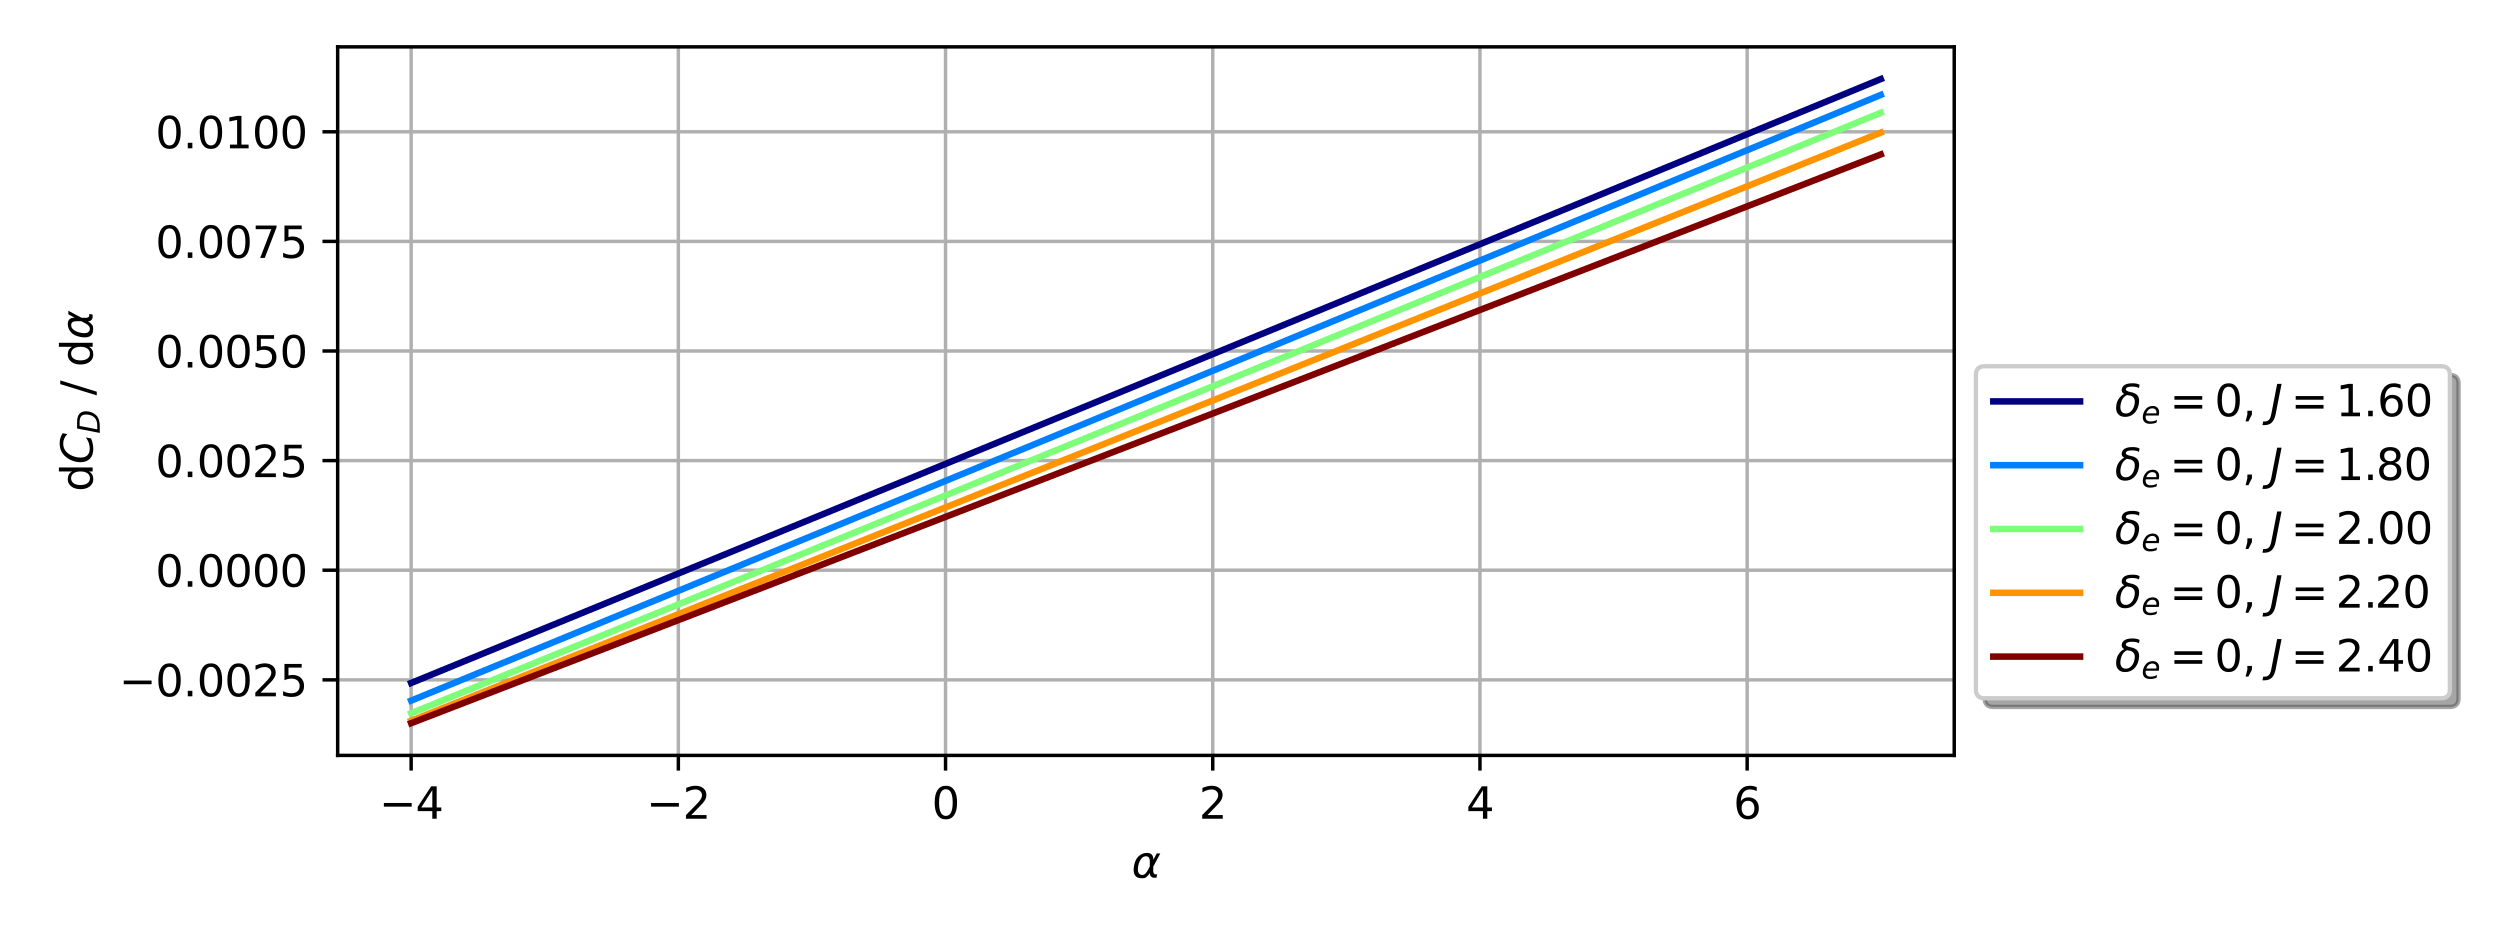 <?xml version="1.0" encoding="utf-8" standalone="no"?>
<!DOCTYPE svg PUBLIC "-//W3C//DTD SVG 1.1//EN"
  "http://www.w3.org/Graphics/SVG/1.1/DTD/svg11.dtd">
<svg xmlns:xlink="http://www.w3.org/1999/xlink" width="576pt" height="216pt" viewBox="0 0 576 216" xmlns="http://www.w3.org/2000/svg" version="1.1">
 <defs>
  <style type="text/css">*{stroke-linejoin: round; stroke-linecap: butt}</style>
 </defs>
 <g id="figure_1">
  <g id="patch_1">
   <path d="M 0 216 
L 576 216 
L 576 0 
L 0 0 
z
" style="fill: #ffffff"/>
  </g>
  <g id="axes_1">
   <g id="patch_2">
    <path d="M 77.798 174.04 
L 450.255 174.04 
L 450.255 10.8 
L 77.798 10.8 
z
" style="fill: #ffffff"/>
   </g>
   <g id="matplotlib.axis_1">
    <g id="xtick_1">
     <g id="line2d_1">
      <path d="M 94.728 174.04 
L 94.728 10.8 
" clip-path="url(#p44386fd0a1)" style="fill: none; stroke: #b0b0b0; stroke-width: 0.8; stroke-linecap: square"/>
     </g>
     <g id="line2d_2">
      <defs>
       <path id="m78a6abe1ad" d="M 0 0 
L 0 3.5 
" style="stroke: #000000; stroke-width: 0.8"/>
      </defs>
      <g>
       <use xlink:href="#m78a6abe1ad" x="94.728" y="174.04" style="stroke: #000000; stroke-width: 0.8"/>
      </g>
     </g>
     <g id="text_1">
      <!-- −4 -->
      <g transform="translate(87.357 188.638) scale(0.1 -0.1)">
       <defs>
        <path id="DejaVuSans-2212" d="M 678 2272 
L 4684 2272 
L 4684 1741 
L 678 1741 
L 678 2272 
z
" transform="scale(0.016)"/>
        <path id="DejaVuSans-34" d="M 2419 4116 
L 825 1625 
L 2419 1625 
L 2419 4116 
z
M 2253 4666 
L 3047 4666 
L 3047 1625 
L 3713 1625 
L 3713 1100 
L 3047 1100 
L 3047 0 
L 2419 0 
L 2419 1100 
L 313 1100 
L 313 1709 
L 2253 4666 
z
" transform="scale(0.016)"/>
       </defs>
       <use xlink:href="#DejaVuSans-2212"/>
       <use xlink:href="#DejaVuSans-34" x="83.789"/>
      </g>
     </g>
    </g>
    <g id="xtick_2">
     <g id="line2d_3">
      <path d="M 156.291 174.04 
L 156.291 10.8 
" clip-path="url(#p44386fd0a1)" style="fill: none; stroke: #b0b0b0; stroke-width: 0.8; stroke-linecap: square"/>
     </g>
     <g id="line2d_4">
      <g>
       <use xlink:href="#m78a6abe1ad" x="156.291" y="174.04" style="stroke: #000000; stroke-width: 0.8"/>
      </g>
     </g>
     <g id="text_2">
      <!-- −2 -->
      <g transform="translate(148.92 188.638) scale(0.1 -0.1)">
       <defs>
        <path id="DejaVuSans-32" d="M 1228 531 
L 3431 531 
L 3431 0 
L 469 0 
L 469 531 
Q 828 903 1448 1529 
Q 2069 2156 2228 2338 
Q 2531 2678 2651 2914 
Q 2772 3150 2772 3378 
Q 2772 3750 2511 3984 
Q 2250 4219 1831 4219 
Q 1534 4219 1204 4116 
Q 875 4013 500 3803 
L 500 4441 
Q 881 4594 1212 4672 
Q 1544 4750 1819 4750 
Q 2544 4750 2975 4387 
Q 3406 4025 3406 3419 
Q 3406 3131 3298 2873 
Q 3191 2616 2906 2266 
Q 2828 2175 2409 1742 
Q 1991 1309 1228 531 
z
" transform="scale(0.016)"/>
       </defs>
       <use xlink:href="#DejaVuSans-2212"/>
       <use xlink:href="#DejaVuSans-32" x="83.789"/>
      </g>
     </g>
    </g>
    <g id="xtick_3">
     <g id="line2d_5">
      <path d="M 217.854 174.04 
L 217.854 10.8 
" clip-path="url(#p44386fd0a1)" style="fill: none; stroke: #b0b0b0; stroke-width: 0.8; stroke-linecap: square"/>
     </g>
     <g id="line2d_6">
      <g>
       <use xlink:href="#m78a6abe1ad" x="217.854" y="174.04" style="stroke: #000000; stroke-width: 0.8"/>
      </g>
     </g>
     <g id="text_3">
      <!-- 0 -->
      <g transform="translate(214.673 188.638) scale(0.1 -0.1)">
       <defs>
        <path id="DejaVuSans-30" d="M 2034 4250 
Q 1547 4250 1301 3770 
Q 1056 3291 1056 2328 
Q 1056 1369 1301 889 
Q 1547 409 2034 409 
Q 2525 409 2770 889 
Q 3016 1369 3016 2328 
Q 3016 3291 2770 3770 
Q 2525 4250 2034 4250 
z
M 2034 4750 
Q 2819 4750 3233 4129 
Q 3647 3509 3647 2328 
Q 3647 1150 3233 529 
Q 2819 -91 2034 -91 
Q 1250 -91 836 529 
Q 422 1150 422 2328 
Q 422 3509 836 4129 
Q 1250 4750 2034 4750 
z
" transform="scale(0.016)"/>
       </defs>
       <use xlink:href="#DejaVuSans-30"/>
      </g>
     </g>
    </g>
    <g id="xtick_4">
     <g id="line2d_7">
      <path d="M 279.417 174.04 
L 279.417 10.8 
" clip-path="url(#p44386fd0a1)" style="fill: none; stroke: #b0b0b0; stroke-width: 0.8; stroke-linecap: square"/>
     </g>
     <g id="line2d_8">
      <g>
       <use xlink:href="#m78a6abe1ad" x="279.417" y="174.04" style="stroke: #000000; stroke-width: 0.8"/>
      </g>
     </g>
     <g id="text_4">
      <!-- 2 -->
      <g transform="translate(276.236 188.638) scale(0.1 -0.1)">
       <use xlink:href="#DejaVuSans-32"/>
      </g>
     </g>
    </g>
    <g id="xtick_5">
     <g id="line2d_9">
      <path d="M 340.981 174.04 
L 340.981 10.8 
" clip-path="url(#p44386fd0a1)" style="fill: none; stroke: #b0b0b0; stroke-width: 0.8; stroke-linecap: square"/>
     </g>
     <g id="line2d_10">
      <g>
       <use xlink:href="#m78a6abe1ad" x="340.981" y="174.04" style="stroke: #000000; stroke-width: 0.8"/>
      </g>
     </g>
     <g id="text_5">
      <!-- 4 -->
      <g transform="translate(337.799 188.638) scale(0.1 -0.1)">
       <use xlink:href="#DejaVuSans-34"/>
      </g>
     </g>
    </g>
    <g id="xtick_6">
     <g id="line2d_11">
      <path d="M 402.544 174.04 
L 402.544 10.8 
" clip-path="url(#p44386fd0a1)" style="fill: none; stroke: #b0b0b0; stroke-width: 0.8; stroke-linecap: square"/>
     </g>
     <g id="line2d_12">
      <g>
       <use xlink:href="#m78a6abe1ad" x="402.544" y="174.04" style="stroke: #000000; stroke-width: 0.8"/>
      </g>
     </g>
     <g id="text_6">
      <!-- 6 -->
      <g transform="translate(399.363 188.638) scale(0.1 -0.1)">
       <defs>
        <path id="DejaVuSans-36" d="M 2113 2584 
Q 1688 2584 1439 2293 
Q 1191 2003 1191 1497 
Q 1191 994 1439 701 
Q 1688 409 2113 409 
Q 2538 409 2786 701 
Q 3034 994 3034 1497 
Q 3034 2003 2786 2293 
Q 2538 2584 2113 2584 
z
M 3366 4563 
L 3366 3988 
Q 3128 4100 2886 4159 
Q 2644 4219 2406 4219 
Q 1781 4219 1451 3797 
Q 1122 3375 1075 2522 
Q 1259 2794 1537 2939 
Q 1816 3084 2150 3084 
Q 2853 3084 3261 2657 
Q 3669 2231 3669 1497 
Q 3669 778 3244 343 
Q 2819 -91 2113 -91 
Q 1303 -91 875 529 
Q 447 1150 447 2328 
Q 447 3434 972 4092 
Q 1497 4750 2381 4750 
Q 2619 4750 2861 4703 
Q 3103 4656 3366 4563 
z
" transform="scale(0.016)"/>
       </defs>
       <use xlink:href="#DejaVuSans-36"/>
      </g>
     </g>
    </g>
    <g id="text_7">
     <!-- $\alpha$ -->
     <g transform="translate(260.727 202.317) scale(0.1 -0.1)">
      <defs>
       <path id="DejaVuSans-Oblique-3b1" d="M 2619 1628 
L 2622 2350 
Q 2625 3088 2069 3091 
Q 1653 3094 1394 2747 
Q 1069 2319 959 1747 
Q 825 1059 994 731 
Q 1169 397 1547 397 
Q 1966 397 2319 1063 
L 2619 1628 
z
M 2166 3578 
Q 3141 3594 3128 2584 
Q 3128 2584 3616 3500 
L 4128 3500 
L 3119 1603 
L 3109 919 
Q 3109 766 3194 638 
Q 3291 488 3391 488 
L 3669 488 
L 3575 0 
L 3228 0 
Q 2934 0 2722 263 
Q 2622 394 2619 669 
Q 2416 334 2066 50 
Q 1900 -81 1453 -78 
Q 722 -72 456 397 
Q 184 884 353 1747 
Q 534 2675 1009 3097 
Q 1544 3569 2166 3578 
z
" transform="scale(0.016)"/>
      </defs>
      <use xlink:href="#DejaVuSans-Oblique-3b1" transform="translate(0 0.844)"/>
     </g>
    </g>
   </g>
   <g id="matplotlib.axis_2">
    <g id="ytick_1">
     <g id="line2d_13">
      <path d="M 77.798 156.634 
L 450.255 156.634 
" clip-path="url(#p44386fd0a1)" style="fill: none; stroke: #b0b0b0; stroke-width: 0.8; stroke-linecap: square"/>
     </g>
     <g id="line2d_14">
      <defs>
       <path id="mf0f7437d11" d="M 0 0 
L -3.5 0 
" style="stroke: #000000; stroke-width: 0.8"/>
      </defs>
      <g>
       <use xlink:href="#mf0f7437d11" x="77.798" y="156.634" style="stroke: #000000; stroke-width: 0.8"/>
      </g>
     </g>
     <g id="text_8">
      <!-- −0.0025 -->
      <g transform="translate(27.428 160.433) scale(0.1 -0.1)">
       <defs>
        <path id="DejaVuSans-2e" d="M 684 794 
L 1344 794 
L 1344 0 
L 684 0 
L 684 794 
z
" transform="scale(0.016)"/>
        <path id="DejaVuSans-35" d="M 691 4666 
L 3169 4666 
L 3169 4134 
L 1269 4134 
L 1269 2991 
Q 1406 3038 1543 3061 
Q 1681 3084 1819 3084 
Q 2600 3084 3056 2656 
Q 3513 2228 3513 1497 
Q 3513 744 3044 326 
Q 2575 -91 1722 -91 
Q 1428 -91 1123 -41 
Q 819 9 494 109 
L 494 744 
Q 775 591 1075 516 
Q 1375 441 1709 441 
Q 2250 441 2565 725 
Q 2881 1009 2881 1497 
Q 2881 1984 2565 2268 
Q 2250 2553 1709 2553 
Q 1456 2553 1204 2497 
Q 953 2441 691 2322 
L 691 4666 
z
" transform="scale(0.016)"/>
       </defs>
       <use xlink:href="#DejaVuSans-2212"/>
       <use xlink:href="#DejaVuSans-30" x="83.789"/>
       <use xlink:href="#DejaVuSans-2e" x="147.412"/>
       <use xlink:href="#DejaVuSans-30" x="179.199"/>
       <use xlink:href="#DejaVuSans-30" x="242.822"/>
       <use xlink:href="#DejaVuSans-32" x="306.445"/>
       <use xlink:href="#DejaVuSans-35" x="370.068"/>
      </g>
     </g>
    </g>
    <g id="ytick_2">
     <g id="line2d_15">
      <path d="M 77.798 131.381 
L 450.255 131.381 
" clip-path="url(#p44386fd0a1)" style="fill: none; stroke: #b0b0b0; stroke-width: 0.8; stroke-linecap: square"/>
     </g>
     <g id="line2d_16">
      <g>
       <use xlink:href="#mf0f7437d11" x="77.798" y="131.381" style="stroke: #000000; stroke-width: 0.8"/>
      </g>
     </g>
     <g id="text_9">
      <!-- 0.0000 -->
      <g transform="translate(35.807 135.18) scale(0.1 -0.1)">
       <use xlink:href="#DejaVuSans-30"/>
       <use xlink:href="#DejaVuSans-2e" x="63.623"/>
       <use xlink:href="#DejaVuSans-30" x="95.41"/>
       <use xlink:href="#DejaVuSans-30" x="159.033"/>
       <use xlink:href="#DejaVuSans-30" x="222.656"/>
       <use xlink:href="#DejaVuSans-30" x="286.279"/>
      </g>
     </g>
    </g>
    <g id="ytick_3">
     <g id="line2d_17">
      <path d="M 77.798 106.128 
L 450.255 106.128 
" clip-path="url(#p44386fd0a1)" style="fill: none; stroke: #b0b0b0; stroke-width: 0.8; stroke-linecap: square"/>
     </g>
     <g id="line2d_18">
      <g>
       <use xlink:href="#mf0f7437d11" x="77.798" y="106.128" style="stroke: #000000; stroke-width: 0.8"/>
      </g>
     </g>
     <g id="text_10">
      <!-- 0.0025 -->
      <g transform="translate(35.807 109.927) scale(0.1 -0.1)">
       <use xlink:href="#DejaVuSans-30"/>
       <use xlink:href="#DejaVuSans-2e" x="63.623"/>
       <use xlink:href="#DejaVuSans-30" x="95.41"/>
       <use xlink:href="#DejaVuSans-30" x="159.033"/>
       <use xlink:href="#DejaVuSans-32" x="222.656"/>
       <use xlink:href="#DejaVuSans-35" x="286.279"/>
      </g>
     </g>
    </g>
    <g id="ytick_4">
     <g id="line2d_19">
      <path d="M 77.798 80.875 
L 450.255 80.875 
" clip-path="url(#p44386fd0a1)" style="fill: none; stroke: #b0b0b0; stroke-width: 0.8; stroke-linecap: square"/>
     </g>
     <g id="line2d_20">
      <g>
       <use xlink:href="#mf0f7437d11" x="77.798" y="80.875" style="stroke: #000000; stroke-width: 0.8"/>
      </g>
     </g>
     <g id="text_11">
      <!-- 0.0050 -->
      <g transform="translate(35.807 84.674) scale(0.1 -0.1)">
       <use xlink:href="#DejaVuSans-30"/>
       <use xlink:href="#DejaVuSans-2e" x="63.623"/>
       <use xlink:href="#DejaVuSans-30" x="95.41"/>
       <use xlink:href="#DejaVuSans-30" x="159.033"/>
       <use xlink:href="#DejaVuSans-35" x="222.656"/>
       <use xlink:href="#DejaVuSans-30" x="286.279"/>
      </g>
     </g>
    </g>
    <g id="ytick_5">
     <g id="line2d_21">
      <path d="M 77.798 55.622 
L 450.255 55.622 
" clip-path="url(#p44386fd0a1)" style="fill: none; stroke: #b0b0b0; stroke-width: 0.8; stroke-linecap: square"/>
     </g>
     <g id="line2d_22">
      <g>
       <use xlink:href="#mf0f7437d11" x="77.798" y="55.622" style="stroke: #000000; stroke-width: 0.8"/>
      </g>
     </g>
     <g id="text_12">
      <!-- 0.0075 -->
      <g transform="translate(35.807 59.422) scale(0.1 -0.1)">
       <defs>
        <path id="DejaVuSans-37" d="M 525 4666 
L 3525 4666 
L 3525 4397 
L 1831 0 
L 1172 0 
L 2766 4134 
L 525 4134 
L 525 4666 
z
" transform="scale(0.016)"/>
       </defs>
       <use xlink:href="#DejaVuSans-30"/>
       <use xlink:href="#DejaVuSans-2e" x="63.623"/>
       <use xlink:href="#DejaVuSans-30" x="95.41"/>
       <use xlink:href="#DejaVuSans-30" x="159.033"/>
       <use xlink:href="#DejaVuSans-37" x="222.656"/>
       <use xlink:href="#DejaVuSans-35" x="286.279"/>
      </g>
     </g>
    </g>
    <g id="ytick_6">
     <g id="line2d_23">
      <path d="M 77.798 30.37 
L 450.255 30.37 
" clip-path="url(#p44386fd0a1)" style="fill: none; stroke: #b0b0b0; stroke-width: 0.8; stroke-linecap: square"/>
     </g>
     <g id="line2d_24">
      <g>
       <use xlink:href="#mf0f7437d11" x="77.798" y="30.37" style="stroke: #000000; stroke-width: 0.8"/>
      </g>
     </g>
     <g id="text_13">
      <!-- 0.0100 -->
      <g transform="translate(35.807 34.169) scale(0.1 -0.1)">
       <defs>
        <path id="DejaVuSans-31" d="M 794 531 
L 1825 531 
L 1825 4091 
L 703 3866 
L 703 4441 
L 1819 4666 
L 2450 4666 
L 2450 531 
L 3481 531 
L 3481 0 
L 794 0 
L 794 531 
z
" transform="scale(0.016)"/>
       </defs>
       <use xlink:href="#DejaVuSans-30"/>
       <use xlink:href="#DejaVuSans-2e" x="63.623"/>
       <use xlink:href="#DejaVuSans-30" x="95.41"/>
       <use xlink:href="#DejaVuSans-31" x="159.033"/>
       <use xlink:href="#DejaVuSans-30" x="222.656"/>
       <use xlink:href="#DejaVuSans-30" x="286.279"/>
      </g>
     </g>
    </g>
    <g id="text_14">
     <!-- d$C_D$ / d$\alpha$ -->
     <g transform="translate(21.348 113.27) rotate(-90) scale(0.1 -0.1)">
      <defs>
       <path id="DejaVuSans-64" d="M 2906 2969 
L 2906 4863 
L 3481 4863 
L 3481 0 
L 2906 0 
L 2906 525 
Q 2725 213 2448 61 
Q 2172 -91 1784 -91 
Q 1150 -91 751 415 
Q 353 922 353 1747 
Q 353 2572 751 3078 
Q 1150 3584 1784 3584 
Q 2172 3584 2448 3432 
Q 2725 3281 2906 2969 
z
M 947 1747 
Q 947 1113 1208 752 
Q 1469 391 1925 391 
Q 2381 391 2643 752 
Q 2906 1113 2906 1747 
Q 2906 2381 2643 2742 
Q 2381 3103 1925 3103 
Q 1469 3103 1208 2742 
Q 947 2381 947 1747 
z
" transform="scale(0.016)"/>
       <path id="DejaVuSans-Oblique-43" d="M 4447 4306 
L 4319 3641 
Q 4019 3944 3683 4091 
Q 3347 4238 2956 4238 
Q 2422 4238 2017 3981 
Q 1613 3725 1319 3200 
Q 1131 2863 1032 2486 
Q 934 2109 934 1728 
Q 934 1091 1264 756 
Q 1594 422 2222 422 
Q 2656 422 3056 561 
Q 3456 700 3834 978 
L 3688 231 
Q 3316 72 2936 -9 
Q 2556 -91 2175 -91 
Q 1278 -91 773 396 
Q 269 884 269 1753 
Q 269 2309 461 2846 
Q 653 3384 1013 3828 
Q 1394 4300 1883 4525 
Q 2372 4750 3022 4750 
Q 3422 4750 3780 4639 
Q 4138 4528 4447 4306 
z
" transform="scale(0.016)"/>
       <path id="DejaVuSans-Oblique-44" d="M 1081 4666 
L 2438 4666 
Q 3519 4666 4070 4208 
Q 4622 3750 4622 2847 
Q 4622 2250 4412 1698 
Q 4203 1147 3834 769 
Q 3463 381 2891 190 
Q 2319 0 1538 0 
L 172 0 
L 1081 4666 
z
M 1613 4147 
L 909 519 
L 1734 519 
Q 2794 519 3375 1128 
Q 3956 1738 3956 2847 
Q 3956 3519 3581 3833 
Q 3206 4147 2406 4147 
L 1613 4147 
z
" transform="scale(0.016)"/>
       <path id="DejaVuSans-20" transform="scale(0.016)"/>
       <path id="DejaVuSans-2f" d="M 1625 4666 
L 2156 4666 
L 531 -594 
L 0 -594 
L 1625 4666 
z
" transform="scale(0.016)"/>
      </defs>
      <use xlink:href="#DejaVuSans-64" transform="translate(0 0.016)"/>
      <use xlink:href="#DejaVuSans-Oblique-43" transform="translate(63.477 0.016)"/>
      <use xlink:href="#DejaVuSans-Oblique-44" transform="translate(133.301 -16.391) scale(0.7)"/>
      <use xlink:href="#DejaVuSans-20" transform="translate(189.937 0.016)"/>
      <use xlink:href="#DejaVuSans-2f" transform="translate(221.724 0.016)"/>
      <use xlink:href="#DejaVuSans-20" transform="translate(255.415 0.016)"/>
      <use xlink:href="#DejaVuSans-64" transform="translate(287.202 0.016)"/>
      <use xlink:href="#DejaVuSans-Oblique-3b1" transform="translate(350.679 0.016)"/>
     </g>
    </g>
   </g>
   <g id="line2d_25">
    <path d="M 94.728 157.356 
L 98.148 155.956 
L 101.568 154.555 
L 104.988 153.155 
L 108.409 151.754 
L 111.829 150.353 
L 115.249 148.952 
L 118.669 147.551 
L 122.089 146.15 
L 125.509 144.749 
L 128.93 143.348 
L 132.35 141.946 
L 135.77 140.545 
L 139.19 139.143 
L 142.61 137.741 
L 146.031 136.339 
L 149.451 134.938 
L 152.871 133.535 
L 156.291 132.133 
L 159.711 130.731 
L 163.131 129.329 
L 166.552 127.926 
L 169.972 126.524 
L 173.392 125.121 
L 176.812 123.718 
L 180.232 122.315 
L 183.652 120.912 
L 187.073 119.509 
L 190.493 118.106 
L 193.913 116.703 
L 197.333 115.3 
L 200.753 113.896 
L 204.174 112.493 
L 207.594 111.089 
L 211.014 109.685 
L 214.434 108.281 
L 217.854 106.877 
L 221.274 105.473 
L 224.695 104.069 
L 228.115 102.665 
L 231.535 101.26 
L 234.955 99.856 
L 238.375 98.451 
L 241.795 97.046 
L 245.216 95.642 
L 248.636 94.237 
L 252.056 92.832 
L 255.476 91.427 
L 258.896 90.021 
L 262.317 88.616 
L 265.737 87.211 
L 269.157 85.805 
L 272.577 84.4 
L 275.997 82.994 
L 279.417 81.588 
L 282.838 80.182 
L 286.258 78.776 
L 289.678 77.37 
L 293.098 75.964 
L 296.518 74.557 
L 299.938 73.151 
L 303.359 71.744 
L 306.779 70.338 
L 310.199 68.931 
L 313.619 67.524 
L 317.039 66.117 
L 320.46 64.71 
L 323.88 63.303 
L 327.3 61.896 
L 330.72 60.488 
L 334.14 59.081 
L 337.56 57.673 
L 340.981 56.266 
L 344.401 54.858 
L 347.821 53.45 
L 351.241 52.042 
L 354.661 50.634 
L 358.081 49.226 
L 361.502 47.817 
L 364.922 46.409 
L 368.342 45.001 
L 371.762 43.592 
L 375.182 42.183 
L 378.603 40.775 
L 382.023 39.366 
L 385.443 37.957 
L 388.863 36.548 
L 392.283 35.138 
L 395.703 33.729 
L 399.124 32.32 
L 402.544 30.91 
L 405.964 29.501 
L 409.384 28.091 
L 412.804 26.681 
L 416.224 25.271 
L 419.645 23.861 
L 423.065 22.451 
L 426.485 21.041 
L 429.905 19.63 
L 433.325 18.22 
" clip-path="url(#p44386fd0a1)" style="fill: none; stroke: #000080; stroke-width: 1.5; stroke-linecap: square"/>
   </g>
   <g id="line2d_26">
    <path d="M 94.728 161.424 
L 98.148 160.019 
L 101.568 158.614 
L 104.988 157.209 
L 108.409 155.804 
L 111.829 154.399 
L 115.249 152.994 
L 118.669 151.589 
L 122.089 150.184 
L 125.509 148.778 
L 128.93 147.373 
L 132.35 145.967 
L 135.77 144.561 
L 139.19 143.155 
L 142.61 141.749 
L 146.031 140.343 
L 149.451 138.937 
L 152.871 137.531 
L 156.291 136.124 
L 159.711 134.718 
L 163.131 133.311 
L 166.552 131.905 
L 169.972 130.498 
L 173.392 129.091 
L 176.812 127.684 
L 180.232 126.277 
L 183.652 124.87 
L 187.073 123.463 
L 190.493 122.055 
L 193.913 120.648 
L 197.333 119.24 
L 200.753 117.832 
L 204.174 116.425 
L 207.594 115.017 
L 211.014 113.609 
L 214.434 112.201 
L 217.854 110.792 
L 221.274 109.384 
L 224.695 107.976 
L 228.115 106.567 
L 231.535 105.158 
L 234.955 103.75 
L 238.375 102.341 
L 241.795 100.932 
L 245.216 99.523 
L 248.636 98.114 
L 252.056 96.705 
L 255.476 95.295 
L 258.896 93.886 
L 262.317 92.476 
L 265.737 91.067 
L 269.157 89.657 
L 272.577 88.247 
L 275.997 86.837 
L 279.417 85.427 
L 282.838 84.017 
L 286.258 82.607 
L 289.678 81.196 
L 293.098 79.786 
L 296.518 78.375 
L 299.938 76.965 
L 303.359 75.554 
L 306.779 74.143 
L 310.199 72.732 
L 313.619 71.321 
L 317.039 69.91 
L 320.46 68.498 
L 323.88 67.087 
L 327.3 65.676 
L 330.72 64.264 
L 334.14 62.852 
L 337.56 61.44 
L 340.981 60.029 
L 344.401 58.617 
L 347.821 57.205 
L 351.241 55.792 
L 354.661 54.38 
L 358.081 52.968 
L 361.502 51.555 
L 364.922 50.143 
L 368.342 48.73 
L 371.762 47.317 
L 375.182 45.904 
L 378.603 44.491 
L 382.023 43.078 
L 385.443 41.665 
L 388.863 40.251 
L 392.283 38.838 
L 395.703 37.424 
L 399.124 36.011 
L 402.544 34.597 
L 405.964 33.183 
L 409.384 31.769 
L 412.804 30.355 
L 416.224 28.941 
L 419.645 27.527 
L 423.065 26.113 
L 426.485 24.698 
L 429.905 23.284 
L 433.325 21.869 
" clip-path="url(#p44386fd0a1)" style="fill: none; stroke: #0080ff; stroke-width: 1.5; stroke-linecap: square"/>
   </g>
   <g id="line2d_27">
    <path d="M 94.728 164.323 
L 98.148 162.931 
L 101.568 161.538 
L 104.988 160.146 
L 108.409 158.753 
L 111.829 157.36 
L 115.249 155.967 
L 118.669 154.574 
L 122.089 153.181 
L 125.509 151.788 
L 128.93 150.395 
L 132.35 149.001 
L 135.77 147.608 
L 139.19 146.214 
L 142.61 144.82 
L 146.031 143.426 
L 149.451 142.032 
L 152.871 140.638 
L 156.291 139.244 
L 159.711 137.85 
L 163.131 136.456 
L 166.552 135.061 
L 169.972 133.667 
L 173.392 132.272 
L 176.812 130.877 
L 180.232 129.482 
L 183.652 128.088 
L 187.073 126.692 
L 190.493 125.297 
L 193.913 123.902 
L 197.333 122.507 
L 200.753 121.111 
L 204.174 119.716 
L 207.594 118.32 
L 211.014 116.924 
L 214.434 115.528 
L 217.854 114.132 
L 221.274 112.736 
L 224.695 111.34 
L 228.115 109.944 
L 231.535 108.547 
L 234.955 107.151 
L 238.375 105.754 
L 241.795 104.358 
L 245.216 102.961 
L 248.636 101.564 
L 252.056 100.167 
L 255.476 98.77 
L 258.896 97.373 
L 262.317 95.975 
L 265.737 94.578 
L 269.157 93.18 
L 272.577 91.783 
L 275.997 90.385 
L 279.417 88.987 
L 282.838 87.589 
L 286.258 86.191 
L 289.678 84.793 
L 293.098 83.395 
L 296.518 81.997 
L 299.938 80.598 
L 303.359 79.2 
L 306.779 77.801 
L 310.199 76.402 
L 313.619 75.003 
L 317.039 73.604 
L 320.46 72.205 
L 323.88 70.806 
L 327.3 69.407 
L 330.72 68.008 
L 334.14 66.608 
L 337.56 65.209 
L 340.981 63.809 
L 344.401 62.409 
L 347.821 61.009 
L 351.241 59.609 
L 354.661 58.209 
L 358.081 56.809 
L 361.502 55.409 
L 364.922 54.008 
L 368.342 52.608 
L 371.762 51.207 
L 375.182 49.807 
L 378.603 48.406 
L 382.023 47.005 
L 385.443 45.604 
L 388.863 44.203 
L 392.283 42.802 
L 395.703 41.4 
L 399.124 39.999 
L 402.544 38.598 
L 405.964 37.196 
L 409.384 35.794 
L 412.804 34.392 
L 416.224 32.991 
L 419.645 31.588 
L 423.065 30.186 
L 426.485 28.784 
L 429.905 27.382 
L 433.325 25.979 
" clip-path="url(#p44386fd0a1)" style="fill: none; stroke: #7dff7a; stroke-width: 1.5; stroke-linecap: square"/>
   </g>
   <g id="line2d_28">
    <path d="M 94.728 166.055 
L 98.148 164.692 
L 101.568 163.328 
L 104.988 161.964 
L 108.409 160.6 
L 111.829 159.236 
L 115.249 157.872 
L 118.669 156.507 
L 122.089 155.143 
L 125.509 153.778 
L 128.93 152.414 
L 132.35 151.049 
L 135.77 149.684 
L 139.19 148.319 
L 142.61 146.954 
L 146.031 145.589 
L 149.451 144.224 
L 152.871 142.858 
L 156.291 141.493 
L 159.711 140.127 
L 163.131 138.762 
L 166.552 137.396 
L 169.972 136.03 
L 173.392 134.664 
L 176.812 133.298 
L 180.232 131.932 
L 183.652 130.566 
L 187.073 129.199 
L 190.493 127.833 
L 193.913 126.466 
L 197.333 125.099 
L 200.753 123.733 
L 204.174 122.366 
L 207.594 120.999 
L 211.014 119.632 
L 214.434 118.264 
L 217.854 116.897 
L 221.274 115.53 
L 224.695 114.162 
L 228.115 112.795 
L 231.535 111.427 
L 234.955 110.059 
L 238.375 108.691 
L 241.795 107.323 
L 245.216 105.955 
L 248.636 104.587 
L 252.056 103.219 
L 255.476 101.85 
L 258.896 100.482 
L 262.317 99.113 
L 265.737 97.744 
L 269.157 96.375 
L 272.577 95.007 
L 275.997 93.638 
L 279.417 92.268 
L 282.838 90.899 
L 286.258 89.53 
L 289.678 88.16 
L 293.098 86.791 
L 296.518 85.421 
L 299.938 84.051 
L 303.359 82.682 
L 306.779 81.312 
L 310.199 79.942 
L 313.619 78.571 
L 317.039 77.201 
L 320.46 75.831 
L 323.88 74.46 
L 327.3 73.09 
L 330.72 71.719 
L 334.14 70.348 
L 337.56 68.977 
L 340.981 67.606 
L 344.401 66.235 
L 347.821 64.864 
L 351.241 63.493 
L 354.661 62.122 
L 358.081 60.75 
L 361.502 59.379 
L 364.922 58.007 
L 368.342 56.635 
L 371.762 55.263 
L 375.182 53.891 
L 378.603 52.519 
L 382.023 51.147 
L 385.443 49.775 
L 388.863 48.402 
L 392.283 47.03 
L 395.703 45.657 
L 399.124 44.284 
L 402.544 42.911 
L 405.964 41.539 
L 409.384 40.166 
L 412.804 38.792 
L 416.224 37.419 
L 419.645 36.046 
L 423.065 34.672 
L 426.485 33.299 
L 429.905 31.925 
L 433.325 30.552 
" clip-path="url(#p44386fd0a1)" style="fill: none; stroke: #ff9400; stroke-width: 1.5; stroke-linecap: square"/>
   </g>
   <g id="line2d_29">
    <path d="M 94.728 166.62 
L 98.148 165.301 
L 101.568 163.983 
L 104.988 162.664 
L 108.409 161.345 
L 111.829 160.026 
L 115.249 158.707 
L 118.669 157.388 
L 122.089 156.069 
L 125.509 154.749 
L 128.93 153.43 
L 132.35 152.11 
L 135.77 150.79 
L 139.19 149.471 
L 142.61 148.151 
L 146.031 146.831 
L 149.451 145.511 
L 152.871 144.19 
L 156.291 142.87 
L 159.711 141.55 
L 163.131 140.229 
L 166.552 138.908 
L 169.972 137.588 
L 173.392 136.267 
L 176.812 134.946 
L 180.232 133.625 
L 183.652 132.304 
L 187.073 130.983 
L 190.493 129.661 
L 193.913 128.34 
L 197.333 127.018 
L 200.753 125.697 
L 204.174 124.375 
L 207.594 123.053 
L 211.014 121.731 
L 214.434 120.409 
L 217.854 119.087 
L 221.274 117.765 
L 224.695 116.442 
L 228.115 115.12 
L 231.535 113.797 
L 234.955 112.475 
L 238.375 111.152 
L 241.795 109.829 
L 245.216 108.506 
L 248.636 107.183 
L 252.056 105.86 
L 255.476 104.537 
L 258.896 103.213 
L 262.317 101.89 
L 265.737 100.566 
L 269.157 99.242 
L 272.577 97.919 
L 275.997 96.595 
L 279.417 95.271 
L 282.838 93.947 
L 286.258 92.622 
L 289.678 91.298 
L 293.098 89.974 
L 296.518 88.649 
L 299.938 87.325 
L 303.359 86 
L 306.779 84.675 
L 310.199 83.35 
L 313.619 82.025 
L 317.039 80.7 
L 320.46 79.375 
L 323.88 78.05 
L 327.3 76.724 
L 330.72 75.399 
L 334.14 74.073 
L 337.56 72.747 
L 340.981 71.421 
L 344.401 70.095 
L 347.821 68.769 
L 351.241 67.443 
L 354.661 66.117 
L 358.081 64.791 
L 361.502 63.464 
L 364.922 62.138 
L 368.342 60.811 
L 371.762 59.484 
L 375.182 58.157 
L 378.603 56.831 
L 382.023 55.503 
L 385.443 54.176 
L 388.863 52.849 
L 392.283 51.522 
L 395.703 50.194 
L 399.124 48.867 
L 402.544 47.539 
L 405.964 46.211 
L 409.384 44.883 
L 412.804 43.555 
L 416.224 42.227 
L 419.645 40.899 
L 423.065 39.571 
L 426.485 38.242 
L 429.905 36.914 
L 433.325 35.585 
" clip-path="url(#p44386fd0a1)" style="fill: none; stroke: #800000; stroke-width: 1.5; stroke-linecap: square"/>
   </g>
   <g id="patch_3">
    <path d="M 77.798 174.04 
L 77.798 10.8 
" style="fill: none; stroke: #000000; stroke-width: 0.8; stroke-linejoin: miter; stroke-linecap: square"/>
   </g>
   <g id="patch_4">
    <path d="M 450.255 174.04 
L 450.255 10.8 
" style="fill: none; stroke: #000000; stroke-width: 0.8; stroke-linejoin: miter; stroke-linecap: square"/>
   </g>
   <g id="patch_5">
    <path d="M 77.798 174.04 
L 450.255 174.04 
" style="fill: none; stroke: #000000; stroke-width: 0.8; stroke-linejoin: miter; stroke-linecap: square"/>
   </g>
   <g id="patch_6">
    <path d="M 77.798 10.8 
L 450.255 10.8 
" style="fill: none; stroke: #000000; stroke-width: 0.8; stroke-linejoin: miter; stroke-linecap: square"/>
   </g>
   <g id="legend_1">
    <g id="patch_7">
     <path d="M 459.255 162.878 
L 564.455 162.878 
Q 566.455 162.878 566.455 160.878 
L 566.455 88.386 
Q 566.455 86.386 564.455 86.386 
L 459.255 86.386 
Q 457.255 86.386 457.255 88.386 
L 457.255 160.878 
Q 457.255 162.878 459.255 162.878 
z
" style="fill: #4d4d4d; opacity: 0.5; stroke: #4d4d4d; stroke-linejoin: miter"/>
    </g>
    <g id="patch_8">
     <path d="M 457.255 160.878 
L 562.455 160.878 
Q 564.455 160.878 564.455 158.878 
L 564.455 86.386 
Q 564.455 84.386 562.455 84.386 
L 457.255 84.386 
Q 455.255 84.386 455.255 86.386 
L 455.255 158.878 
Q 455.255 160.878 457.255 160.878 
z
" style="fill: #ffffff; stroke: #cccccc; stroke-linejoin: miter"/>
    </g>
    <g id="line2d_30">
     <path d="M 459.255 92.484 
L 469.255 92.484 
L 479.255 92.484 
" style="fill: none; stroke: #000080; stroke-width: 1.5; stroke-linecap: square"/>
    </g>
    <g id="text_15">
     <!-- $\delta_e = 0$, $J = 1.60$ -->
     <g transform="translate(487.255 95.984) scale(0.1 -0.1)">
      <defs>
       <path id="DejaVuSans-Oblique-3b4" d="M 3472 4053 
Q 3197 4272 2450 4272 
Q 1659 4272 1588 3906 
Q 1531 3619 2328 3469 
Q 2953 3353 3253 3003 
Q 3616 2581 3447 1716 
Q 3284 888 2763 400 
Q 2238 -91 1488 -91 
Q 741 -91 406 400 
Q 72 888 241 1747 
Q 363 2384 891 2900 
Q 1097 3100 1353 3213 
Q 913 3459 1000 3900 
Q 1166 4750 2544 4750 
Q 3234 4750 3566 4531 
L 3472 4053 
z
M 1753 3056 
Q 1525 2966 1306 2738 
Q 969 2384 847 1747 
Q 722 1113 919 756 
Q 1119 397 1584 397 
Q 2044 397 2381 759 
Q 2722 1122 2838 1716 
Q 2956 2338 2731 2638 
Q 2491 2959 2103 2994 
Q 1906 3013 1753 3056 
z
" transform="scale(0.016)"/>
       <path id="DejaVuSans-Oblique-65" d="M 3078 2063 
Q 3088 2113 3092 2166 
Q 3097 2219 3097 2272 
Q 3097 2653 2873 2875 
Q 2650 3097 2266 3097 
Q 1838 3097 1509 2826 
Q 1181 2556 1013 2059 
L 3078 2063 
z
M 3578 1613 
L 903 1613 
Q 884 1494 878 1425 
Q 872 1356 872 1306 
Q 872 872 1139 634 
Q 1406 397 1894 397 
Q 2269 397 2603 481 
Q 2938 566 3225 728 
L 3116 159 
Q 2806 34 2476 -28 
Q 2147 -91 1806 -91 
Q 1078 -91 686 257 
Q 294 606 294 1247 
Q 294 1794 489 2264 
Q 684 2734 1063 3103 
Q 1306 3334 1642 3459 
Q 1978 3584 2356 3584 
Q 2950 3584 3301 3228 
Q 3653 2872 3653 2272 
Q 3653 2128 3634 1964 
Q 3616 1800 3578 1613 
z
" transform="scale(0.016)"/>
       <path id="DejaVuSans-3d" d="M 678 2906 
L 4684 2906 
L 4684 2381 
L 678 2381 
L 678 2906 
z
M 678 1631 
L 4684 1631 
L 4684 1100 
L 678 1100 
L 678 1631 
z
" transform="scale(0.016)"/>
       <path id="DejaVuSans-2c" d="M 750 794 
L 1409 794 
L 1409 256 
L 897 -744 
L 494 -744 
L 750 256 
L 750 794 
z
" transform="scale(0.016)"/>
       <path id="DejaVuSans-Oblique-4a" d="M 1069 4666 
L 1703 4666 
L 856 325 
Q 691 -522 298 -901 
Q -94 -1281 -800 -1281 
L -1050 -1281 
L -947 -750 
L -750 -750 
Q -328 -750 -109 -509 
Q 109 -269 225 325 
L 1069 4666 
z
" transform="scale(0.016)"/>
      </defs>
      <use xlink:href="#DejaVuSans-Oblique-3b4" transform="translate(0 0.781)"/>
      <use xlink:href="#DejaVuSans-Oblique-65" transform="translate(61.182 -15.625) scale(0.7)"/>
      <use xlink:href="#DejaVuSans-3d" transform="translate(126.465 0.781)"/>
      <use xlink:href="#DejaVuSans-30" transform="translate(229.736 0.781)"/>
      <use xlink:href="#DejaVuSans-2c" transform="translate(293.359 0.781)"/>
      <use xlink:href="#DejaVuSans-20" transform="translate(325.146 0.781)"/>
      <use xlink:href="#DejaVuSans-Oblique-4a" transform="translate(356.934 0.781)"/>
      <use xlink:href="#DejaVuSans-3d" transform="translate(405.908 0.781)"/>
      <use xlink:href="#DejaVuSans-31" transform="translate(509.18 0.781)"/>
      <use xlink:href="#DejaVuSans-2e" transform="translate(572.803 0.781)"/>
      <use xlink:href="#DejaVuSans-36" transform="translate(604.59 0.781)"/>
      <use xlink:href="#DejaVuSans-30" transform="translate(668.213 0.781)"/>
     </g>
    </g>
    <g id="line2d_31">
     <path d="M 459.255 107.183 
L 469.255 107.183 
L 479.255 107.183 
" style="fill: none; stroke: #0080ff; stroke-width: 1.5; stroke-linecap: square"/>
    </g>
    <g id="text_16">
     <!-- $\delta_e = 0$, $J = 1.80$ -->
     <g transform="translate(487.255 110.683) scale(0.1 -0.1)">
      <defs>
       <path id="DejaVuSans-38" d="M 2034 2216 
Q 1584 2216 1326 1975 
Q 1069 1734 1069 1313 
Q 1069 891 1326 650 
Q 1584 409 2034 409 
Q 2484 409 2743 651 
Q 3003 894 3003 1313 
Q 3003 1734 2745 1975 
Q 2488 2216 2034 2216 
z
M 1403 2484 
Q 997 2584 770 2862 
Q 544 3141 544 3541 
Q 544 4100 942 4425 
Q 1341 4750 2034 4750 
Q 2731 4750 3128 4425 
Q 3525 4100 3525 3541 
Q 3525 3141 3298 2862 
Q 3072 2584 2669 2484 
Q 3125 2378 3379 2068 
Q 3634 1759 3634 1313 
Q 3634 634 3220 271 
Q 2806 -91 2034 -91 
Q 1263 -91 848 271 
Q 434 634 434 1313 
Q 434 1759 690 2068 
Q 947 2378 1403 2484 
z
M 1172 3481 
Q 1172 3119 1398 2916 
Q 1625 2713 2034 2713 
Q 2441 2713 2670 2916 
Q 2900 3119 2900 3481 
Q 2900 3844 2670 4047 
Q 2441 4250 2034 4250 
Q 1625 4250 1398 4047 
Q 1172 3844 1172 3481 
z
" transform="scale(0.016)"/>
      </defs>
      <use xlink:href="#DejaVuSans-Oblique-3b4" transform="translate(0 0.781)"/>
      <use xlink:href="#DejaVuSans-Oblique-65" transform="translate(61.182 -15.625) scale(0.7)"/>
      <use xlink:href="#DejaVuSans-3d" transform="translate(126.465 0.781)"/>
      <use xlink:href="#DejaVuSans-30" transform="translate(229.736 0.781)"/>
      <use xlink:href="#DejaVuSans-2c" transform="translate(293.359 0.781)"/>
      <use xlink:href="#DejaVuSans-20" transform="translate(325.146 0.781)"/>
      <use xlink:href="#DejaVuSans-Oblique-4a" transform="translate(356.934 0.781)"/>
      <use xlink:href="#DejaVuSans-3d" transform="translate(405.908 0.781)"/>
      <use xlink:href="#DejaVuSans-31" transform="translate(509.18 0.781)"/>
      <use xlink:href="#DejaVuSans-2e" transform="translate(572.803 0.781)"/>
      <use xlink:href="#DejaVuSans-38" transform="translate(601.965 0.781)"/>
      <use xlink:href="#DejaVuSans-30" transform="translate(665.588 0.781)"/>
     </g>
    </g>
    <g id="line2d_32">
     <path d="M 459.255 121.881 
L 469.255 121.881 
L 479.255 121.881 
" style="fill: none; stroke: #7dff7a; stroke-width: 1.5; stroke-linecap: square"/>
    </g>
    <g id="text_17">
     <!-- $\delta_e = 0$, $J = 2.00$ -->
     <g transform="translate(487.255 125.381) scale(0.1 -0.1)">
      <use xlink:href="#DejaVuSans-Oblique-3b4" transform="translate(0 0.781)"/>
      <use xlink:href="#DejaVuSans-Oblique-65" transform="translate(61.182 -15.625) scale(0.7)"/>
      <use xlink:href="#DejaVuSans-3d" transform="translate(126.465 0.781)"/>
      <use xlink:href="#DejaVuSans-30" transform="translate(229.736 0.781)"/>
      <use xlink:href="#DejaVuSans-2c" transform="translate(293.359 0.781)"/>
      <use xlink:href="#DejaVuSans-20" transform="translate(325.146 0.781)"/>
      <use xlink:href="#DejaVuSans-Oblique-4a" transform="translate(356.934 0.781)"/>
      <use xlink:href="#DejaVuSans-3d" transform="translate(405.908 0.781)"/>
      <use xlink:href="#DejaVuSans-32" transform="translate(509.18 0.781)"/>
      <use xlink:href="#DejaVuSans-2e" transform="translate(572.803 0.781)"/>
      <use xlink:href="#DejaVuSans-30" transform="translate(604.59 0.781)"/>
      <use xlink:href="#DejaVuSans-30" transform="translate(668.213 0.781)"/>
     </g>
    </g>
    <g id="line2d_33">
     <path d="M 459.255 136.58 
L 469.255 136.58 
L 479.255 136.58 
" style="fill: none; stroke: #ff9400; stroke-width: 1.5; stroke-linecap: square"/>
    </g>
    <g id="text_18">
     <!-- $\delta_e = 0$, $J = 2.20$ -->
     <g transform="translate(487.255 140.08) scale(0.1 -0.1)">
      <use xlink:href="#DejaVuSans-Oblique-3b4" transform="translate(0 0.781)"/>
      <use xlink:href="#DejaVuSans-Oblique-65" transform="translate(61.182 -15.625) scale(0.7)"/>
      <use xlink:href="#DejaVuSans-3d" transform="translate(126.465 0.781)"/>
      <use xlink:href="#DejaVuSans-30" transform="translate(229.736 0.781)"/>
      <use xlink:href="#DejaVuSans-2c" transform="translate(293.359 0.781)"/>
      <use xlink:href="#DejaVuSans-20" transform="translate(325.146 0.781)"/>
      <use xlink:href="#DejaVuSans-Oblique-4a" transform="translate(356.934 0.781)"/>
      <use xlink:href="#DejaVuSans-3d" transform="translate(405.908 0.781)"/>
      <use xlink:href="#DejaVuSans-32" transform="translate(509.18 0.781)"/>
      <use xlink:href="#DejaVuSans-2e" transform="translate(572.803 0.781)"/>
      <use xlink:href="#DejaVuSans-32" transform="translate(599.09 0.781)"/>
      <use xlink:href="#DejaVuSans-30" transform="translate(662.713 0.781)"/>
     </g>
    </g>
    <g id="line2d_34">
     <path d="M 459.255 151.278 
L 469.255 151.278 
L 479.255 151.278 
" style="fill: none; stroke: #800000; stroke-width: 1.5; stroke-linecap: square"/>
    </g>
    <g id="text_19">
     <!-- $\delta_e = 0$, $J = 2.40$ -->
     <g transform="translate(487.255 154.778) scale(0.1 -0.1)">
      <use xlink:href="#DejaVuSans-Oblique-3b4" transform="translate(0 0.781)"/>
      <use xlink:href="#DejaVuSans-Oblique-65" transform="translate(61.182 -15.625) scale(0.7)"/>
      <use xlink:href="#DejaVuSans-3d" transform="translate(126.465 0.781)"/>
      <use xlink:href="#DejaVuSans-30" transform="translate(229.736 0.781)"/>
      <use xlink:href="#DejaVuSans-2c" transform="translate(293.359 0.781)"/>
      <use xlink:href="#DejaVuSans-20" transform="translate(325.146 0.781)"/>
      <use xlink:href="#DejaVuSans-Oblique-4a" transform="translate(356.934 0.781)"/>
      <use xlink:href="#DejaVuSans-3d" transform="translate(405.908 0.781)"/>
      <use xlink:href="#DejaVuSans-32" transform="translate(509.18 0.781)"/>
      <use xlink:href="#DejaVuSans-2e" transform="translate(572.803 0.781)"/>
      <use xlink:href="#DejaVuSans-34" transform="translate(604.59 0.781)"/>
      <use xlink:href="#DejaVuSans-30" transform="translate(668.213 0.781)"/>
     </g>
    </g>
   </g>
  </g>
 </g>
 <defs>
  <clipPath id="p44386fd0a1">
   <rect x="77.798" y="10.8" width="372.457" height="163.24"/>
  </clipPath>
 </defs>
</svg>
